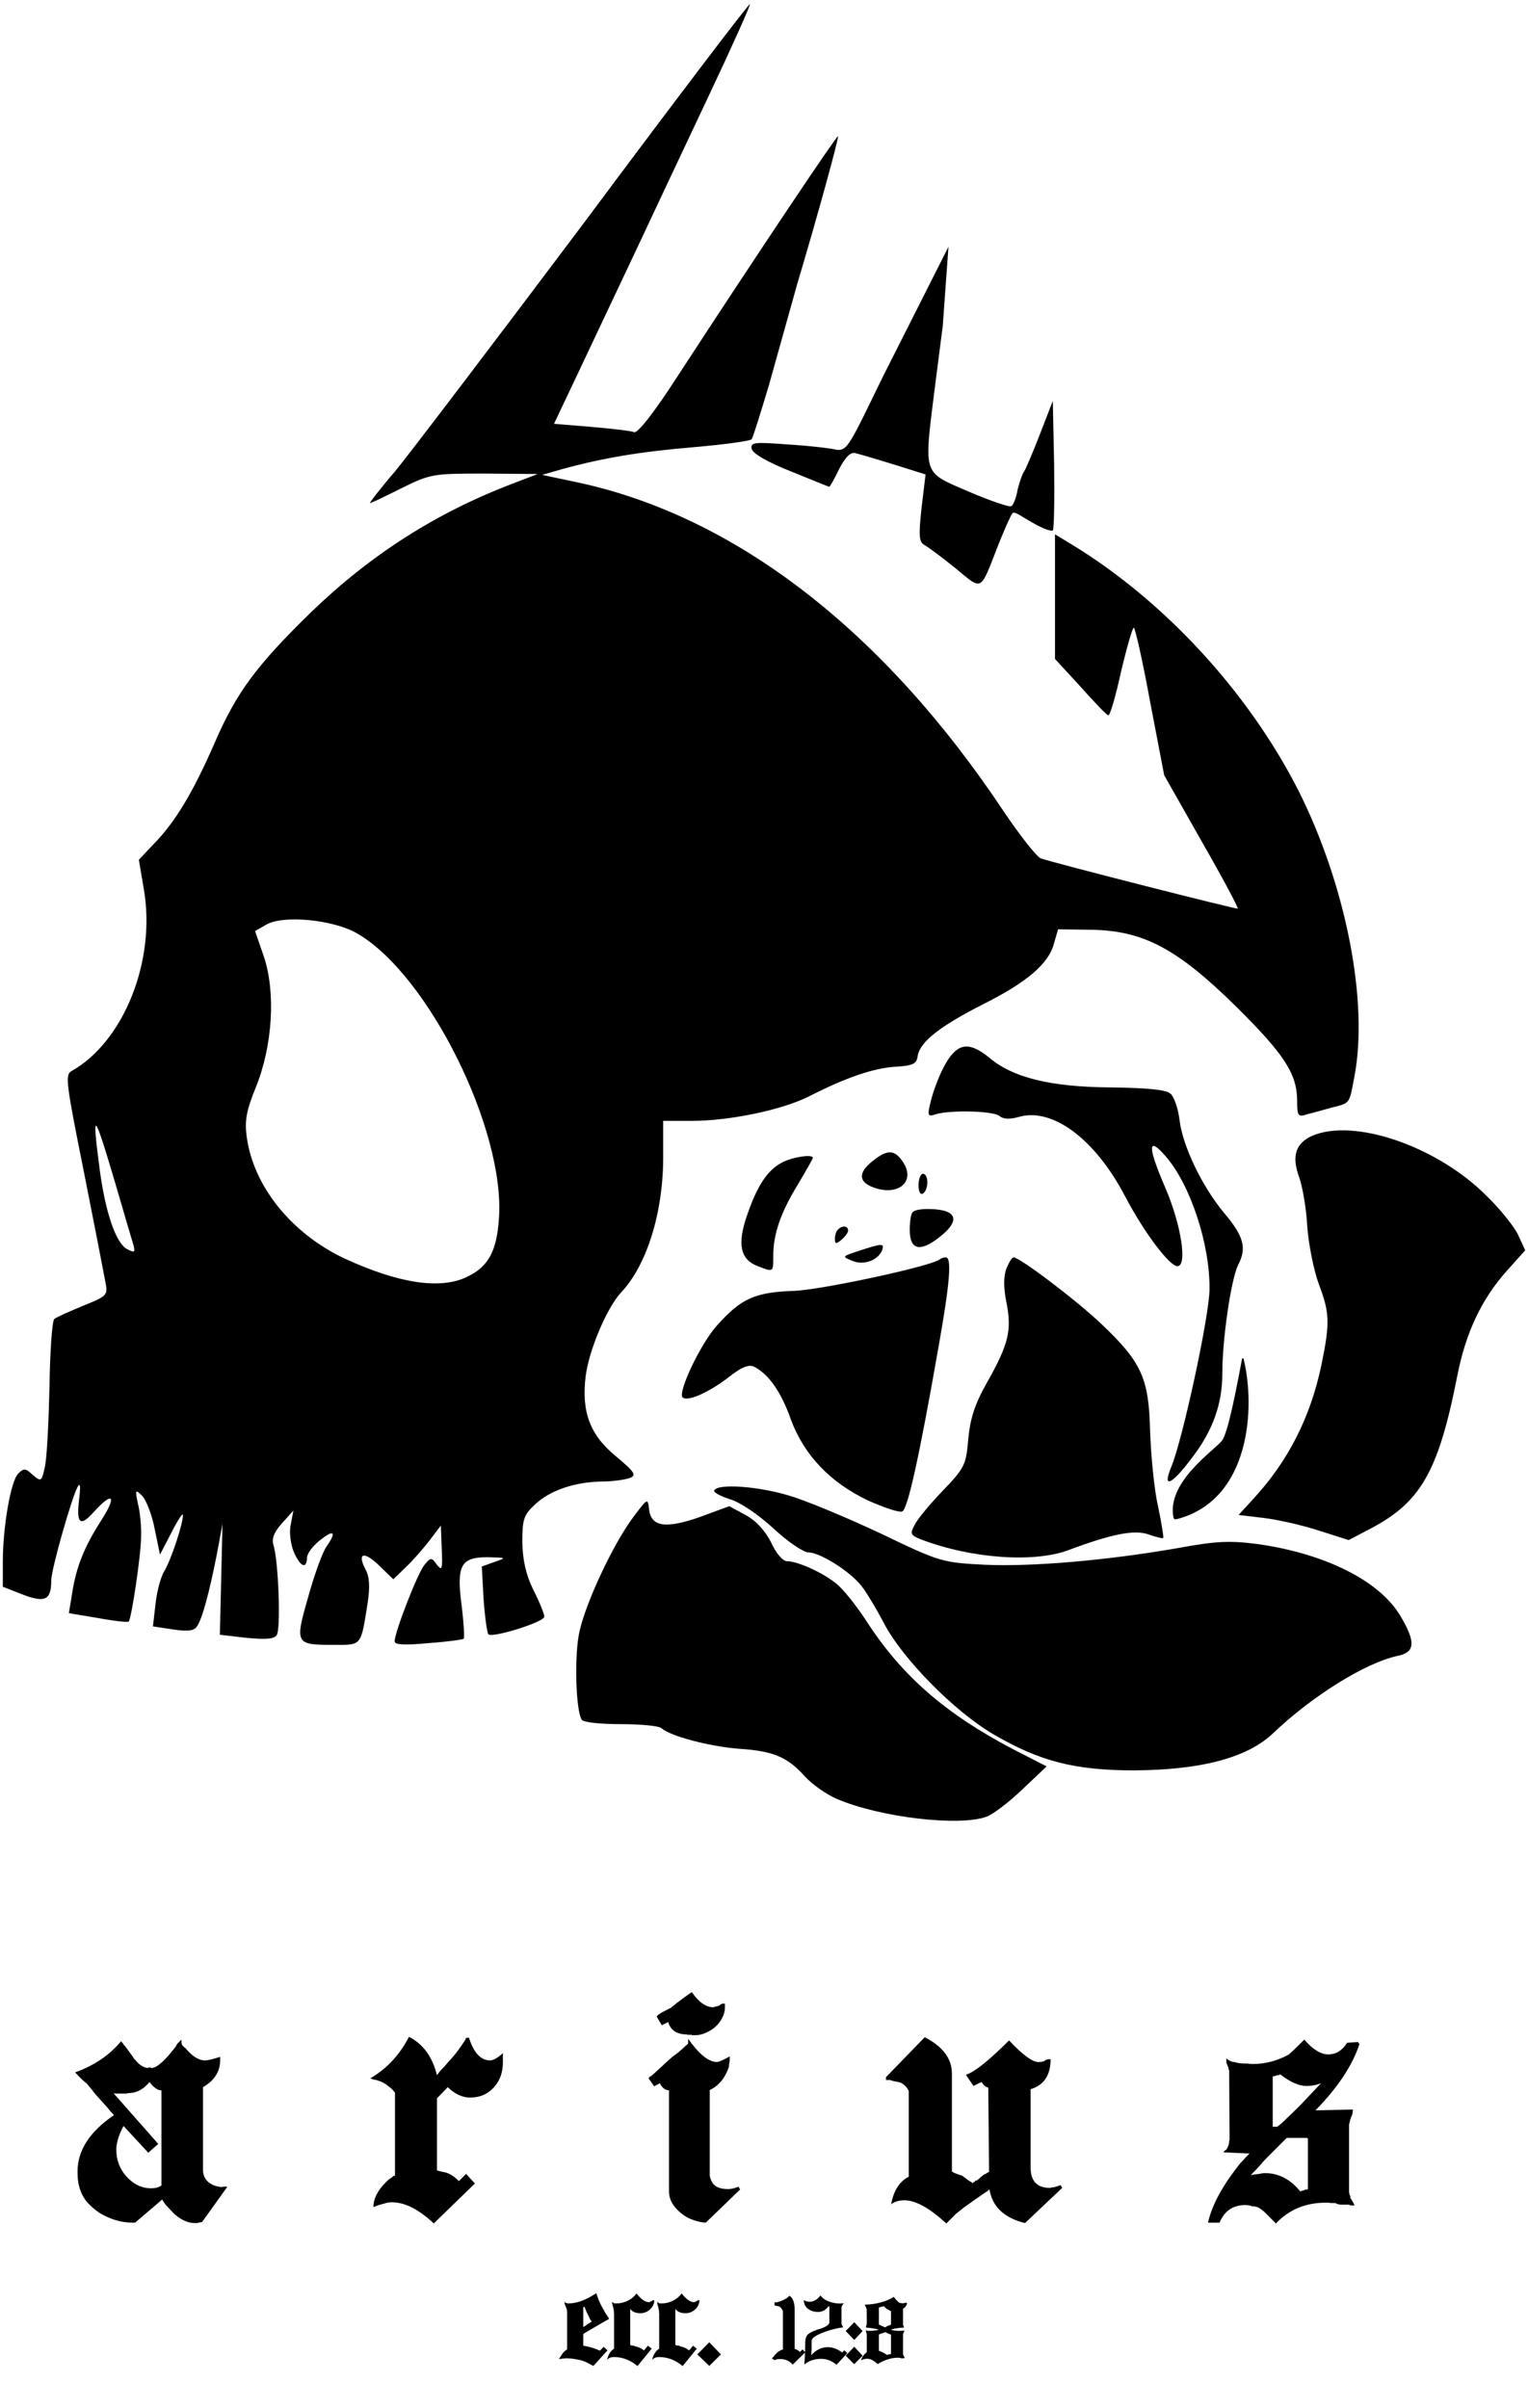 <svg width="344" height="542" viewBox="0 0 344 542" fill="none" xmlns="http://www.w3.org/2000/svg">
<path d="M137.088 521.824L137.053 521.999C136.773 522.139 136.213 522.454 135.373 522.944C134.557 523.411 133.437 524.064 132.013 524.904C131.803 525.021 131.57 525.172 131.313 525.359V527.984C132.037 528.101 132.702 528.252 133.308 528.439C133.938 528.626 134.522 528.847 135.058 529.104L135.898 528.229L136.773 529.034L133.588 532.534L133.238 532.359C132.748 532.102 132.27 531.857 131.803 531.624C131.337 531.414 130.8 531.251 130.193 531.134C129.167 530.924 128.28 530.819 127.533 530.819C127.253 530.819 126.973 530.842 126.693 530.889C126.413 530.912 126.133 530.947 125.853 530.994C125.9 530.877 125.947 530.784 125.993 530.714C126.04 530.621 126.087 530.551 126.133 530.504V530.539C126.297 530.282 126.425 530.072 126.518 529.909C126.635 529.746 126.705 529.652 126.728 529.629C126.892 529.419 127.207 529.139 127.673 528.789V520.319C127.673 519.969 127.487 519.386 127.113 518.569V518.079L127.428 518.394H127.638L127.673 518.429H127.778L127.883 518.464H128.023C129.867 518.464 131.943 517.694 134.253 516.154C134.37 516.574 134.522 517.029 134.708 517.519C134.895 518.009 135.152 518.557 135.478 519.164C135.782 519.701 136.062 520.202 136.318 520.669C136.598 521.112 136.855 521.497 137.088 521.824ZM132.433 521.159C132.27 520.856 132.118 520.541 131.978 520.214C131.838 519.887 131.71 519.561 131.593 519.234L131.313 519.304V523.784L133.203 522.559C133.11 522.419 132.993 522.244 132.853 522.034C132.737 521.801 132.597 521.509 132.433 521.159ZM147.095 517.694L147.305 517.799C147.258 518.616 146.92 519.304 146.29 519.864C145.683 520.401 144.971 520.669 144.155 520.669C143.081 520.669 142.323 520.342 141.88 519.689V527.809C142.09 527.926 142.358 527.984 142.685 527.984C142.708 528.007 142.813 528.054 143 528.124C143.21 528.171 143.513 528.264 143.91 528.404C144.143 528.497 144.341 528.602 144.505 528.719C144.691 528.812 144.843 528.929 144.96 529.069L145.87 527.984L146.71 528.649L143.525 532.569C141.915 531.216 140.141 530.539 138.205 530.539C137.551 530.539 137.038 530.749 136.665 531.169C136.898 530.049 137.423 529.209 138.24 528.649V520.669C138.24 520.599 138.228 520.517 138.205 520.424C138.205 520.331 138.205 520.214 138.205 520.074C138.135 519.934 138.1 519.736 138.1 519.479C137.983 519.199 137.925 519.001 137.925 518.884C137.901 518.861 137.866 518.744 137.82 518.534V518.079L138.135 518.394C138.181 518.441 138.403 518.464 138.8 518.464C139.663 518.464 140.503 518.266 141.32 517.869C142.136 517.472 142.801 516.924 143.315 516.224C144.318 517.531 145.24 518.184 146.08 518.184C146.243 518.184 146.581 518.021 147.095 517.694ZM157.256 517.694L157.466 517.799C157.419 518.616 157.081 519.304 156.451 519.864C155.844 520.401 155.132 520.669 154.316 520.669C153.242 520.669 152.484 520.342 152.041 519.689V527.809C152.251 527.926 152.519 527.984 152.846 527.984C152.869 528.007 152.974 528.054 153.161 528.124C153.371 528.171 153.674 528.264 154.071 528.404C154.304 528.497 154.502 528.602 154.666 528.719C154.852 528.812 155.004 528.929 155.121 529.069L156.031 527.984L156.871 528.649L153.686 532.569C152.076 531.216 150.302 530.539 148.366 530.539C147.712 530.539 147.199 530.749 146.826 531.169C147.059 530.049 147.584 529.209 148.401 528.649V520.669C148.401 520.599 148.389 520.517 148.366 520.424C148.366 520.331 148.366 520.214 148.366 520.074C148.296 519.934 148.261 519.736 148.261 519.479C148.144 519.199 148.086 519.001 148.086 518.884C148.062 518.861 148.027 518.744 147.981 518.534V518.079L148.296 518.394C148.342 518.441 148.564 518.464 148.961 518.464C149.824 518.464 150.664 518.266 151.481 517.869C152.297 517.472 152.962 516.924 153.476 516.224C154.479 517.531 155.401 518.184 156.241 518.184C156.404 518.184 156.742 518.021 157.256 517.694ZM162.306 529.944L159.681 532.534L156.986 529.944L159.681 527.214L162.306 529.944Z" fill="black"/>
<path d="M181.278 529.489L178.453 532.239C177.753 531.406 176.812 530.989 175.628 530.989C174.995 530.989 174.612 531.081 174.478 531.264L173.778 530.889C173.895 530.739 174.02 530.581 174.153 530.414C174.303 530.231 174.42 530.097 174.503 530.014L174.578 529.939C175.045 529.389 175.603 529.014 176.253 528.814V520.364C176.253 520.131 176.153 519.889 175.953 519.639C175.753 519.372 175.528 519.197 175.278 519.114C175.195 519.097 175.07 519.072 174.903 519.039C174.737 519.006 174.562 518.972 174.378 518.939V518.189C174.395 518.189 174.42 518.197 174.453 518.214C174.503 518.214 174.537 518.214 174.553 518.214C174.603 518.231 174.662 518.239 174.728 518.239C174.828 518.239 174.945 518.214 175.078 518.164C176.245 517.847 177.128 517.372 177.728 516.739C178.512 517.222 178.903 518.281 178.903 519.914V528.689C178.953 528.706 178.995 528.722 179.028 528.739C179.078 528.756 179.17 528.789 179.303 528.839H179.278C179.395 528.872 179.52 528.939 179.653 529.039C179.787 529.139 179.945 529.256 180.128 529.389L180.653 528.814L181.278 529.489ZM190.765 529.639L188.34 532.264C187.257 531.381 186.099 530.939 184.865 530.939C183.415 530.939 182.149 531.364 181.065 532.214C181.132 531.631 181.174 531.056 181.19 530.489C181.224 529.922 181.249 529.322 181.265 528.689L181.29 527.089C181.324 526.406 181.482 525.897 181.765 525.564C182.049 525.264 182.499 524.981 183.115 524.714C183.182 524.681 183.274 524.647 183.39 524.614C183.524 524.564 183.69 524.497 183.89 524.414L184.165 524.314H184.14L184.19 524.289H184.24H184.265C184.365 524.289 184.665 524.189 185.165 523.989C186.199 523.589 186.715 523.172 186.715 522.739V519.164L186.515 519.114C185.882 519.964 185.099 520.389 184.165 520.389C183.382 520.389 182.707 520.206 182.14 519.839C181.357 519.356 180.965 518.647 180.965 517.714C181.332 517.964 181.774 518.089 182.29 518.089C183.174 518.089 183.99 517.614 184.74 516.664C185.124 517.281 185.799 517.756 186.765 518.089C187.549 518.356 188.349 518.489 189.165 518.489H189.215L189.265 518.464H189.44H189.465H189.64L189.665 518.439H189.99C189.624 518.806 189.44 519.147 189.44 519.464V522.964C189.44 523.064 189.565 523.364 189.815 523.864C188.782 523.964 187.532 524.256 186.065 524.739C184.399 525.322 183.365 525.856 182.965 526.339C182.815 526.522 182.724 526.722 182.69 526.939H182.715V528.939C182.715 528.972 182.707 529.014 182.69 529.064C182.69 529.114 182.69 529.181 182.69 529.264C182.69 529.314 182.682 529.372 182.665 529.439C182.665 529.506 182.665 529.581 182.665 529.664C182.649 529.764 182.64 529.856 182.64 529.939C182.64 530.006 182.64 530.064 182.64 530.114C183.74 528.914 184.965 528.314 186.315 528.314C187.432 528.314 188.532 528.714 189.615 529.514L190.065 529.014L190.765 529.639ZM194.194 524.689L192.319 526.689L190.394 524.689L192.319 522.689L194.194 524.689ZM194.194 530.239L192.319 532.139L190.394 530.239L192.319 528.214L194.194 530.239ZM204.068 518.289L204.193 518.414C204.127 518.931 203.827 519.356 203.293 519.689V523.264L203.543 523.914C202.977 523.914 202.235 523.989 201.318 524.139L200.618 524.364V524.389C200.935 524.556 201.577 524.639 202.543 524.639C202.81 524.639 202.952 524.631 202.968 524.614H203.643L203.293 525.339V529.914L203.668 530.739C203.585 530.772 203.518 530.797 203.468 530.814C203.435 530.814 203.393 530.814 203.343 530.814C203.16 530.814 203.01 530.814 202.893 530.814C202.777 530.797 202.677 530.764 202.593 530.714C202.377 530.714 202.243 530.706 202.193 530.689H202.168C200.685 530.689 199.16 531.164 197.593 532.114C197.16 531.731 196.743 531.431 196.343 531.214C195.96 531.014 195.568 530.914 195.168 530.914H195.118C195.085 530.931 195.018 530.939 194.918 530.939C194.785 530.956 194.627 530.989 194.443 531.039C194.277 531.072 194.093 531.156 193.893 531.289C193.91 530.756 194.327 530.131 195.143 529.414V525.489C195.11 525.289 195.052 525.047 194.968 524.764C194.968 524.747 194.96 524.697 194.943 524.614C194.943 524.514 194.943 524.456 194.943 524.439L195.143 524.614H195.318L195.368 524.639H195.493C196.56 524.639 197.352 524.556 197.868 524.389C197.585 524.289 197.193 524.197 196.693 524.114C196.21 524.031 195.618 523.956 194.918 523.889L195.143 523.039L195.118 519.739V519.789L195.068 519.639C195.035 519.572 195.018 519.514 195.018 519.464L194.993 519.439V519.414C194.91 519.264 194.843 519.131 194.793 519.014C194.76 518.897 194.727 518.806 194.693 518.739C195.877 518.722 197.01 518.572 198.093 518.289C199.41 517.956 200.443 517.522 201.193 516.989L201.343 517.139L201.368 517.189C201.368 517.206 201.393 517.239 201.443 517.289L201.468 517.314C201.518 517.364 201.577 517.439 201.643 517.539C201.727 517.622 201.81 517.706 201.893 517.789C201.977 517.872 202.052 517.956 202.118 518.039C202.202 518.106 202.26 518.156 202.293 518.189H202.268C202.518 518.356 202.885 518.439 203.368 518.439C203.452 518.406 203.552 518.381 203.668 518.364C203.785 518.347 203.918 518.322 204.068 518.289ZM200.493 529.889L200.543 529.864H200.593V525.489C200.377 525.439 199.952 525.256 199.318 524.939C199.118 525.022 198.985 525.064 198.918 525.064C198.802 525.147 198.71 525.189 198.643 525.189C198.593 525.206 198.527 525.222 198.443 525.239C198.377 525.256 198.302 525.281 198.218 525.314C198.152 525.347 198.093 525.372 198.043 525.389C198.01 525.406 197.952 525.431 197.868 525.464V529.139C198.452 529.322 198.968 529.572 199.418 529.889V529.864L199.493 529.914C199.51 529.964 199.577 530.014 199.693 530.064C200.01 529.947 200.26 529.889 200.443 529.889H200.493ZM199.818 523.539C199.952 523.506 200.085 523.464 200.218 523.414C200.352 523.347 200.477 523.289 200.593 523.239V520.214C200.36 520.131 200.193 520.031 200.093 519.914C199.86 519.897 199.485 519.622 198.968 519.089C198.918 519.106 198.86 519.122 198.793 519.139C198.727 519.139 198.66 519.156 198.593 519.189C198.46 519.222 198.335 519.256 198.218 519.289C198.118 519.306 198.052 519.322 198.018 519.339C197.968 519.356 197.927 519.364 197.893 519.364H197.868V523.214L198.568 523.564H198.543H198.643L198.668 523.589C198.685 523.606 198.702 523.614 198.718 523.614C198.735 523.614 198.76 523.622 198.793 523.639C198.843 523.672 198.902 523.706 198.968 523.739C199.052 523.756 199.16 523.797 199.293 523.864C199.41 523.764 199.56 523.664 199.743 523.564C199.777 523.547 199.785 523.547 199.768 523.564C199.768 523.564 199.785 523.556 199.818 523.539Z" fill="black"/>
<path d="M51.19 492.194L45.523 500.11H45.433L45.343 500.2H44.983L44.893 500.29H44.623L44.533 500.38H43.813C42.374 500.38 40.875 499.72 39.316 498.401C38.716 497.801 38.176 497.231 37.696 496.692C37.217 496.212 36.827 495.672 36.527 495.072L30.41 500.29H29.87C27.291 500.29 24.772 499.54 22.314 498.041C21.114 497.201 20.125 496.302 19.345 495.342C18.625 494.383 18.116 493.303 17.816 492.104C17.576 491.324 17.456 490.215 17.456 488.775C17.456 484.037 20.184 479.809 25.642 476.091C25.522 475.911 25.252 475.611 24.832 475.192C24.473 474.712 23.903 474.052 23.123 473.213C22.643 472.673 22.104 472.073 21.504 471.413C20.964 470.694 20.334 469.914 19.615 469.075H19.705C19.105 468.715 18.175 467.845 16.916 466.466C21.234 464.906 24.682 462.568 27.261 459.449L27.711 459.989L27.801 460.169C28.101 460.469 28.521 461.008 29.06 461.788C29.6 462.508 30.02 463.107 30.32 463.587V463.497C31.339 464.817 32.389 465.476 33.468 465.476H33.288L33.738 465.296C33.858 465.416 33.978 465.476 34.098 465.476C35.297 465.476 37.127 463.857 39.585 460.619L39.675 460.439C39.795 460.259 39.885 460.109 39.945 459.989C40.065 459.869 40.365 459.569 40.845 459.089C40.845 459.629 40.875 459.929 40.935 459.989C40.875 459.989 40.905 460.109 41.025 460.349C41.205 460.529 41.414 460.738 41.654 460.978V460.888C43.214 462.807 44.713 463.767 46.152 463.767C46.812 463.767 47.951 463.497 49.571 462.957V463.677C49.571 466.256 48.281 468.295 45.703 469.794V488.415C45.703 489.555 46.122 490.484 46.962 491.204C47.801 491.864 48.851 492.224 50.11 492.284L50.2 492.194H51.19ZM34.008 492.553C34.968 492.553 35.687 492.374 36.167 492.014H36.257L36.347 491.924V470.514C35.507 470.514 34.608 469.884 33.648 468.625C32.329 470.304 30.68 471.144 28.701 471.144L28.521 471.234H26.631C26.512 471.234 26.332 471.234 26.092 471.234C25.912 471.234 25.732 471.204 25.552 471.144L35.627 482.568L33.378 484.547L27.801 478.52C27.201 479.66 26.781 480.679 26.541 481.579C26.302 482.418 26.182 483.168 26.182 483.828C26.182 486.166 26.931 488.176 28.431 489.855C30.05 491.654 31.909 492.553 34.008 492.553ZM113.214 464.217C113.214 466.496 112.525 468.385 111.145 469.884C109.766 471.383 107.997 472.133 105.838 472.133C104.099 472.133 102.419 471.353 100.8 469.794L98.371 472.313V488.505C98.491 488.565 98.671 488.625 98.911 488.685C99.151 488.745 99.421 488.805 99.721 488.865H99.631C100.83 488.985 102.06 489.675 103.319 490.934L104.938 489.315L106.917 491.474L97.652 500.47C94.293 497.291 91.145 495.702 88.206 495.702C87.606 495.702 87.067 495.792 86.587 495.972C86.167 496.092 85.717 496.212 85.237 496.332L84.068 496.781C84.068 494.922 84.998 493.063 86.857 491.204C87.216 490.844 87.516 490.574 87.756 490.394C88.056 490.215 88.296 490.065 88.476 489.945L88.296 490.035L88.566 489.765H88.836L88.926 489.675V471.054C88.506 470.454 88.026 469.974 87.486 469.614C87.007 469.194 86.437 468.835 85.777 468.535C85.597 468.475 85.327 468.385 84.968 468.265C84.848 468.205 84.578 468.145 84.158 468.085C83.798 467.965 83.528 467.875 83.348 467.815C87.067 465.656 89.975 462.538 92.074 458.46C95.253 460.079 97.352 462.957 98.371 467.095L99.181 466.016C99.481 465.716 99.781 465.416 100.08 465.116C100.38 464.757 100.71 464.367 101.07 463.947C102.209 462.807 103.469 461.158 104.848 458.999V458.729L105.568 458.639C106.647 462.058 108.237 463.767 110.336 463.767C111.055 463.767 112.015 463.227 113.214 462.148V464.217ZM166.622 492.823L158.886 500.29C157.927 500.23 156.967 500.02 156.007 499.66C155.048 499.36 154.148 498.851 153.309 498.131C151.51 496.692 150.61 495.042 150.61 493.183V470.514C149.71 470.454 149.021 469.914 148.541 468.895L147.282 469.614L146.022 467.815L146.292 467.365L146.382 467.455L146.562 467.275L146.742 467.185C147.342 466.646 148.001 466.046 148.721 465.386C149.441 464.667 150.4 463.797 151.6 462.777C152.259 462.358 153.069 461.698 154.028 460.798C154.028 460.798 154.118 460.708 154.298 460.529C154.538 460.349 154.748 460.169 154.928 459.989V458.909C157.387 462.388 159.546 464.127 161.405 464.127C161.825 464.127 162.784 463.707 164.284 462.867V463.947C164.164 464.307 164.104 464.727 164.104 465.206C163.624 466.586 162.994 467.725 162.215 468.625C161.435 469.464 160.625 470.064 159.786 470.424V489.585C159.786 489.945 159.936 490.424 160.235 491.024C160.775 492.164 162.005 492.733 163.924 492.733C164.583 492.733 165.363 492.553 166.263 492.194L166.622 492.823ZM163.204 451.803C163.204 452.642 162.994 453.452 162.574 454.232C162.215 454.951 161.705 455.611 161.045 456.211C160.445 456.75 159.726 457.2 158.886 457.56C158.106 457.92 157.297 458.1 156.457 458.1H155.738V458.01H154.838L154.658 457.92C152.379 457.92 150.97 456.99 150.43 455.131L148.991 455.851L147.821 453.872C148.301 453.392 148.811 453.032 149.351 452.792C149.89 452.492 150.4 452.222 150.88 451.983L150.7 452.162C150.88 452.043 151.12 451.863 151.42 451.623C151.779 451.323 152.109 451.053 152.409 450.813C152.829 450.513 153.309 450.153 153.848 449.734C154.448 449.314 155.078 448.864 155.738 448.384C157.297 450.663 158.916 451.803 160.595 451.803C160.895 451.683 161.135 451.623 161.315 451.623C161.555 451.563 161.825 451.473 162.125 451.353H162.035L162.215 451.173H162.304L162.394 451.083H162.484L162.574 450.993H163.204V451.803ZM239.133 492.464L230.766 500.38C226.089 499.24 223.42 496.722 222.76 492.823C222.64 492.883 222.55 492.943 222.49 493.003C222.49 493.063 222.43 493.123 222.31 493.183C221.651 493.603 220.901 494.113 220.061 494.712C219.222 495.312 218.202 496.032 217.003 496.871C216.463 497.291 215.863 497.771 215.204 498.311C214.604 498.91 213.884 499.63 213.045 500.47C209.267 496.991 206.118 495.252 203.599 495.252C202.4 495.252 201.41 495.552 200.631 496.152C201.17 493.093 202.49 491.024 204.589 489.945V470.694C204.289 469.914 203.659 469.254 202.7 468.715L202.79 468.805C202.49 468.685 202.13 468.595 201.71 468.535C201.29 468.475 200.93 468.385 200.631 468.265C200.511 468.205 200.391 468.175 200.271 468.175H199.461V467.545L208.187 458.549C212.265 460.648 214.304 463.377 214.304 466.736V488.775C214.664 489.075 215.594 489.435 217.093 489.855C217.033 489.855 216.913 489.825 216.733 489.765C216.553 489.705 216.523 489.705 216.643 489.765C217.183 490.125 217.633 490.454 217.992 490.754C218.412 490.994 218.742 491.204 218.982 491.384L219.162 491.204L219.342 491.114C219.462 491.054 219.522 490.994 219.522 490.934C219.582 490.874 219.672 490.814 219.792 490.754V490.844C220.031 490.724 220.271 490.544 220.511 490.305C220.751 490.065 221.111 489.765 221.591 489.405C221.771 489.405 221.951 489.315 222.131 489.135L222.67 488.865L222.49 469.884H222.4L222.22 469.794L221.951 469.704C221.831 469.584 221.681 469.464 221.501 469.344C221.381 469.164 221.201 468.925 220.961 468.625L219.162 469.524L217.453 467.005C219.372 466.406 222.61 463.827 227.168 459.269C230.227 462.508 232.416 464.127 233.735 464.127C234.275 464.127 234.725 464.067 235.084 463.947L235.264 463.767L235.354 463.677H235.534L235.624 463.587H235.804L235.894 463.497H236.524C236.524 467.095 235.024 469.344 232.026 470.244V487.876C232.026 490.934 233.465 492.464 236.344 492.464H236.524L236.704 492.374C237.183 492.374 237.873 492.194 238.773 491.834L239.133 492.464ZM305.691 459.629L306.051 460.079C304.492 464.877 301.193 469.854 296.156 475.012L304.612 474.832C304.612 474.892 304.582 475.012 304.522 475.192C304.522 475.372 304.522 475.492 304.522 475.551C304.462 475.671 304.432 475.821 304.432 476.001L304.342 476.091V476.271L304.162 476.451V476.631L304.072 476.811C304.072 476.931 304.042 477.021 303.982 477.081C303.982 477.141 303.982 477.201 303.982 477.261V477.171C303.922 477.351 303.862 477.591 303.802 477.89C303.742 478.13 303.712 478.22 303.712 478.16V493.453C303.712 493.573 303.742 493.663 303.802 493.723V493.993L303.892 494.173V494.083C303.952 494.143 303.982 494.203 303.982 494.263C303.982 494.263 304.012 494.413 304.072 494.712L303.982 494.533C303.862 494.413 303.892 494.503 304.072 494.802C304.252 495.102 304.432 495.402 304.612 495.702L304.972 496.422C304.312 496.422 303.922 496.392 303.802 496.332H303.892C303.832 496.272 303.742 496.242 303.622 496.242C302.903 496.242 302.303 496.242 301.823 496.242C301.343 496.182 300.954 496.062 300.654 495.882C299.754 495.882 299.214 495.852 299.034 495.792H298.495C293.937 495.792 290.189 497.351 287.25 500.47L284.641 497.861C284.161 497.441 283.712 497.111 283.292 496.871C282.872 496.692 282.392 496.602 281.853 496.602C281.493 496.422 280.983 496.332 280.323 496.332C277.565 496.332 275.645 497.651 274.566 500.29H271.957C272.437 498.191 273.277 496.062 274.476 493.903C275.675 491.684 277.295 489.315 279.334 486.796L279.694 486.436C279.873 486.256 280.083 486.017 280.323 485.717C280.623 485.417 280.953 485.087 281.313 484.727L275.376 484.457L276.005 483.828L275.915 484.097C276.455 483.378 276.725 482.628 276.725 481.849L276.815 481.669L276.725 466.016C276.725 465.956 276.695 465.926 276.635 465.926C276.635 465.866 276.635 465.806 276.635 465.746V465.836C276.575 465.776 276.545 465.626 276.545 465.386L276.275 464.757V464.667C276.155 464.547 276.095 464.367 276.095 464.127C276.095 463.887 276.095 463.617 276.095 463.317C276.695 463.857 277.325 464.127 277.984 464.127C278.404 464.367 279.454 464.487 281.133 464.487C281.193 464.547 281.493 464.577 282.032 464.577C284.791 464.577 287.46 463.887 290.039 462.508C290.279 462.388 291.478 461.248 293.637 459.089C295.556 461.308 297.355 462.418 299.034 462.418C300.774 462.418 302.183 461.548 303.262 459.809L305.691 459.629ZM294.357 492.823L294.447 492.733V481.399L294.267 481.219H289.679L285.001 485.897C284.581 486.316 284.101 486.856 283.562 487.516C283.022 488.116 282.362 488.805 281.583 489.585C282.302 489.465 282.932 489.375 283.472 489.315C284.012 489.195 284.431 489.135 284.731 489.135C287.85 489.135 290.518 490.514 292.737 493.273L293.097 493.093C293.097 493.093 293.157 493.093 293.277 493.093C293.457 493.033 293.697 492.943 293.997 492.823H294.357ZM292.917 473.662C294.956 471.503 296.456 469.914 297.415 468.895C296.396 469.314 295.316 469.524 294.177 469.524C292.438 469.524 290.458 468.655 288.24 466.916C288.06 466.976 287.94 467.035 287.88 467.095H287.52C287.16 467.275 286.83 467.365 286.53 467.365V478.7H287.52C288 478.4 288.659 477.83 289.499 476.991C290.399 476.151 291.538 475.042 292.917 473.662Z" fill="black"/>
<path fill-rule="evenodd" clip-rule="evenodd" d="M131.661 49.9C111.343 76.959 92.115 102.233 88.943 106.098C85.673 109.865 83.195 113.136 83.294 113.235C83.393 113.334 86.466 111.847 90.232 109.964C96.873 106.693 97.269 106.594 109.063 106.594L121.056 106.693L115.109 108.973C98.062 115.514 83.492 124.831 70.112 137.716C57.822 149.709 53.263 155.755 48.307 167.252C43.451 178.353 39.486 184.994 34.63 189.949L31.26 193.518L32.35 199.96C35.224 216.116 27.89 234.452 16.095 241.093C14.609 241.886 14.906 243.967 18.871 263.691C21.249 275.684 23.43 286.884 23.727 288.569C24.322 291.542 24.124 291.74 18.672 293.921C15.6 295.209 12.627 296.498 12.23 296.894C11.734 297.291 11.239 304.328 11.14 312.356C10.941 320.483 10.545 328.611 10.05 330.395C9.356 333.468 9.257 333.567 7.373 331.981C5.788 330.494 5.391 330.395 4.103 331.683C2.418 333.368 0.634 343.676 0.634 351.606V357.156L5.193 358.94C10.149 360.823 11.536 360.129 11.536 355.768C11.536 353.191 16.195 336.937 17.483 334.657C18.078 333.567 18.177 334.657 17.78 337.729C17.186 342.983 18.078 343.676 21.051 340.406C25.313 335.648 26.403 336.54 22.934 341.991C18.97 348.136 17.087 352.795 16.195 358.94L15.501 363.103L22.042 364.193C25.709 364.887 28.782 365.184 28.98 364.986C29.575 364.391 31.755 350.02 31.755 345.956C31.854 343.775 31.557 340.406 31.061 338.522C30.368 335.252 30.467 335.152 32.053 336.738C32.945 337.729 34.233 341 34.828 344.172L36.017 349.921L38.594 344.965C39.982 342.19 41.171 340.406 41.171 341C41.27 342.784 38.495 351.209 37.008 353.588C36.215 354.876 35.323 358.147 35.026 360.922L34.431 366.076L38.99 366.77C42.261 367.266 43.748 367.067 44.343 366.076C45.532 364.391 47.118 358.444 48.803 349.921L50.091 342.983L49.794 355.471L49.496 367.959L55.443 368.653C59.804 369.05 61.687 368.951 62.282 368.059C63.273 366.671 62.678 351.407 61.588 347.839C61.093 346.352 61.687 344.866 63.471 342.883L66.048 340.009L65.454 343.181C65.057 344.965 65.454 347.641 66.147 349.326C67.634 352.696 69.022 353.29 69.121 350.614C69.121 349.722 70.409 347.938 72.094 346.65C75.167 344.172 75.861 344.767 73.482 348.136C72.689 349.227 70.806 354.282 69.418 359.336C66.346 370.041 66.445 370.239 75.167 370.239C81.51 370.239 81.213 370.636 82.798 360.625C83.294 357.156 83.195 354.876 82.303 353.29C80.321 349.524 81.906 349.029 85.375 352.398L88.547 355.471L91.421 352.696C93.007 351.209 95.386 348.434 96.773 346.65L99.251 343.379L99.449 348.632C99.648 353.191 99.549 353.687 98.359 352.2C97.17 350.515 96.972 350.515 95.584 352.2C94.097 353.885 88.844 367.365 88.844 369.446C88.844 370.239 91.223 370.338 96.476 369.843C100.639 369.545 104.207 369.05 104.405 368.851C104.603 368.653 104.405 365.184 103.909 361.22C102.72 352.2 103.81 350.416 110.054 350.515L110.082 350.516C114.019 350.614 114.111 350.617 111.244 351.606L108.469 352.597L108.865 359.931C109.162 363.995 109.658 367.563 109.955 367.86C110.847 368.752 122.543 365.085 122.543 363.896C122.543 363.301 121.452 360.526 120.065 357.85C118.38 354.381 117.686 351.209 117.587 347.145C117.587 341.991 117.884 341 120.461 338.621C123.831 335.45 129.382 333.567 135.526 333.468C137.905 333.468 140.68 333.071 141.771 332.675C143.356 332.08 142.96 331.386 138.698 327.818C132.751 322.961 130.868 317.708 131.859 309.68C132.652 303.733 136.617 294.416 139.788 290.947C145.636 284.802 149.303 272.908 149.303 260.519V252.293H155.746C164.269 252.293 176.163 249.815 182.209 246.742C190.336 242.579 196.679 240.399 201.635 240.101C205.5 239.903 206.392 239.408 206.59 237.723C207.086 234.551 211.447 231.082 221.16 226.126C231.27 221.071 236.126 216.909 237.315 212.25L238.207 209.178L245.74 209.277C257.435 209.475 265.067 213.539 278.348 226.622C289.251 237.425 292.026 241.786 292.026 247.832C292.026 251.202 292.224 251.5 294.305 250.806C295.495 250.508 297.973 249.815 299.757 249.319C304.018 248.229 303.721 248.625 304.91 242.381C308.181 225.333 302.928 198.87 292.125 177.56C280.826 155.557 262.094 135.238 241.28 122.551L237.514 120.272V134.247V148.321L243.262 154.565C246.335 158.035 249.209 161.008 249.506 161.008C249.903 161.107 251.191 156.647 252.381 151.196C253.669 145.744 254.958 141.284 255.255 141.284C255.552 141.284 257.237 148.718 258.922 157.935L262.094 174.488L270.518 189.355C275.177 197.482 278.844 204.321 278.646 204.519C278.447 204.718 239 194.707 234.342 193.22C233.45 192.923 229.684 188.165 226.017 182.714C199.058 142.176 165.855 116.406 130.472 108.675L122.047 106.891L126.507 105.603C135.923 103.026 144.348 101.638 156.241 100.647C163.08 100.052 168.928 99.26 169.225 98.863C169.522 98.467 171.207 93.015 173.09 86.771L179.434 64.074C183.794 49.504 188.948 30.87 188.651 30.672C188.453 30.375 171.405 55.748 152.277 85.086C147.222 92.916 143.555 97.575 142.762 97.277C142.068 96.98 137.707 96.484 133.148 96.088L124.723 95.394L130.174 83.897C133.148 77.553 138.896 65.461 142.861 57.037C146.825 48.612 154.358 32.555 159.611 21.454C164.864 10.354 169.027 1.037 168.828 0.938C168.63 0.739 151.88 22.743 131.661 49.9ZM112.334 274.197C113.722 254.275 96.476 219.486 80.519 210.169C75.167 206.997 63.868 205.907 60.002 208.087L57.425 209.574L59.408 215.323C62.084 223.351 61.39 235.344 57.624 244.661C55.443 250.013 55.047 252.293 55.542 255.861C57.029 266.962 65.553 277.567 77.446 283.216C89.637 288.866 99.152 290.353 105.198 287.379C109.955 285.1 111.839 281.631 112.334 274.197ZM30.07 280.342C29.773 279.351 27.89 273.008 25.908 266.169C21.051 249.815 20.655 249.517 22.439 263.195C23.727 272.908 26.106 279.846 28.584 281.135C30.269 282.027 30.467 281.928 30.07 280.342Z" fill="black"/>
<path d="M264.815 341.971C281.563 337.727 282.669 316.696 279.965 305.853C279.919 305.669 279.664 305.678 279.628 305.865C278.583 311.269 276.536 322.499 275.095 324.284C273.245 326.574 262.598 333.607 264.182 341.584C264.238 341.87 264.532 342.043 264.815 341.971Z" fill="black"/>
<path d="M198.761 84.789C191.327 100.052 190.794 101.517 188.354 101.242C187.264 100.944 182.407 100.35 177.551 100.052C169.721 99.458 168.928 99.557 169.225 101.043C169.522 102.134 172.793 104.017 178.046 106.098C182.704 107.982 186.57 109.567 186.669 109.567C186.867 109.567 187.858 107.783 188.949 105.504C190.435 102.728 191.525 101.638 192.715 102.035C193.607 102.233 197.571 103.422 201.437 104.612L208.375 106.792L207.483 114.226C206.789 120.569 206.888 121.957 208.077 122.651C208.87 123.047 212.042 125.426 215.114 127.904C221.259 132.958 220.566 133.355 224.629 122.948C225.918 119.677 227.567 115.89 227.964 115.493C228.459 114.998 230.179 116.406 232.36 117.596C234.54 118.884 236.622 119.677 237.018 119.38C237.316 118.983 237.415 112.343 237.316 104.513L237.018 90.24L234.144 97.674C232.558 101.737 230.972 105.504 230.576 106.098C230.179 106.594 229.486 108.576 229.089 110.261C228.792 112.045 228.098 113.73 227.702 113.928C227.305 114.226 222.944 112.739 218.088 110.658C216.105 109.797 214.51 109.141 213.244 108.509C207.806 105.792 208.446 103.508 210.456 87.267L212.24 73.391L213.529 55.55L198.761 84.789Z" fill="black"/>
<path d="M214.42 237.227C212.636 239.11 210.357 244.264 209.366 248.625C208.771 251.103 208.969 251.4 210.654 250.806C213.826 249.815 223.638 250.013 225.026 251.202C225.818 251.896 227.305 251.995 229.386 251.4C236.919 249.22 246.533 256.356 253.273 269.241C257.535 277.369 263.283 285 265.067 285C267.347 285 265.959 275.783 262.391 267.457C258.327 258.041 258.327 255.563 262.391 260.222C267.941 266.565 272.402 279.946 272.302 290.154C272.302 296.002 266.257 324.052 263.68 330.197C261.598 335.252 263.779 334.26 268.437 328.016C272.996 322.069 275.177 316.023 275.177 309.283C275.177 301.255 277.159 287.974 278.745 284.703C280.727 280.937 280.033 278.261 275.573 273.007C270.617 267.061 266.257 257.942 265.563 252.193C265.265 249.517 264.274 246.742 263.481 246.147C262.49 245.255 258.03 244.859 250.002 244.76C236.523 244.661 227.999 242.579 222.647 238.02C218.98 235.047 216.601 234.749 214.42 237.227Z" fill="black"/>
<path d="M295.396 255.663C291.629 257.348 290.737 260.321 292.521 265.078C293.215 267.061 294.107 272.017 294.305 276.08C294.603 280.144 295.792 285.992 296.882 288.965C299.36 295.507 299.459 297.687 297.477 307.301C294.999 319.096 289.944 329.007 282.015 337.531L278.844 341L284.691 341.694C287.863 342.091 293.512 343.379 297.081 344.568L303.622 346.65L307.586 344.568C319.777 338.423 323.742 331.684 328.103 309.581C329.986 299.967 333.554 292.434 339.104 286.19L343.366 281.432L341.78 277.963C340.888 276.08 337.717 272.116 334.644 269.142C323.445 257.942 304.811 251.599 295.396 255.663Z" fill="black"/>
<path d="M196.481 261.312C193.21 263.889 193.21 265.971 196.58 267.259C202.23 269.341 206.194 265.971 203.32 261.61C201.437 258.735 199.851 258.636 196.481 261.312Z" fill="black"/>
<path d="M175.965 261.708C172.694 263.492 170.414 266.961 168.135 273.701C165.954 280.045 166.648 283.514 170.613 285C174.181 286.388 174.082 286.388 174.082 282.721C174.082 277.864 175.667 273.107 179.533 266.763C181.416 263.592 183.002 260.816 183.002 260.618C183.002 259.726 178.343 260.42 175.965 261.708Z" fill="black"/>
<path d="M206.789 266.763C206.789 268.151 207.185 269.043 207.78 268.647C208.374 268.349 208.771 267.16 208.771 266.07C208.771 265.078 208.374 264.186 207.78 264.186C207.284 264.186 206.789 265.376 206.789 266.763Z" fill="black"/>
<path d="M205.5 272.81C205.104 273.107 204.807 274.891 204.807 276.774C204.807 281.234 206.987 281.928 211.249 278.657C215.015 275.783 215.61 273.702 213.132 272.71C211.051 271.918 206.293 271.918 205.5 272.81Z" fill="black"/>
<path d="M188.651 276.774C188.255 277.071 187.957 278.063 187.957 278.855C187.957 280.045 188.255 280.045 189.444 279.054C190.237 278.36 190.931 277.468 190.931 276.972C190.931 275.882 189.543 275.783 188.651 276.774Z" fill="black"/>
<path d="M193.409 281.532C189.543 282.82 189.444 282.82 191.922 283.811C194.499 284.901 197.869 283.613 198.662 281.234C199.058 279.847 198.562 279.847 193.409 281.532Z" fill="black"/>
<path d="M211.645 283.414C210.158 284.901 185.281 290.253 178.938 290.551C169.919 290.848 166.846 292.236 161.296 298.48C157.629 302.643 152.574 313.347 153.664 314.536C154.754 315.528 159.314 313.545 163.675 310.275C167.044 307.598 168.63 307.004 169.919 307.698C173.189 309.482 175.865 313.347 178.046 319.492C181.019 327.52 186.867 333.666 195.391 337.729C198.959 339.315 202.428 340.505 203.121 340.207C204.311 339.712 206.789 328.908 211.348 302.841C213.826 288.866 214.321 283.018 212.934 283.018C212.438 283.018 211.843 283.216 211.645 283.414Z" fill="black"/>
<path d="M226.512 285.694C225.917 287.478 225.917 289.956 226.611 293.326C227.801 299.471 227.107 302.543 222.052 311.464C219.376 316.221 218.385 319.492 217.988 323.952C217.493 329.701 217.196 330.395 212.24 335.549C209.366 338.522 206.491 341.991 205.897 343.279C204.806 345.262 205.005 345.559 207.482 346.55C218.682 350.812 232.756 351.803 240.487 348.929C250.299 345.262 255.354 344.271 258.526 345.361C260.211 345.956 261.697 346.352 261.895 346.154C261.995 346.055 261.499 342.784 260.706 339.018C259.814 335.152 259.12 327.619 258.922 322.069C258.625 310.175 257.039 306.607 247.821 297.885C242.271 292.632 229.585 283.018 228.197 283.018C227.801 283.018 227.107 284.207 226.512 285.694Z" fill="black"/>
<path d="M160.8 335.45C160.503 335.846 162.089 336.738 164.269 337.432C166.648 338.126 170.712 340.901 174.181 344.073C177.352 347.046 180.92 349.425 182.011 349.425C184.389 349.425 190.633 353.191 193.508 356.462C194.697 357.751 197.076 361.715 198.959 365.283C203.122 373.312 214.817 385.205 223.638 390.359C234.144 396.505 242.073 398.487 255.354 398.487C270.518 398.388 280.826 395.612 286.575 390.161C295.297 381.836 307.289 374.303 314.624 372.717C318.588 371.924 318.786 369.644 315.317 363.797C310.659 355.867 298.468 349.722 283.106 347.542C276.862 346.749 273.888 346.848 265.265 348.434C249.407 351.209 232.36 352.696 221.656 352.2C212.141 351.705 211.645 351.606 198.265 345.163C190.633 341.595 181.416 337.729 177.65 336.639C170.811 334.558 161.692 333.864 160.8 335.45Z" fill="black"/>
<path d="M142.563 341.496C138.103 347.443 131.958 360.526 130.472 367.166C129.282 372.221 129.58 384.908 130.967 387.088C131.265 387.683 135.229 388.08 139.788 388.08C144.248 388.08 148.312 388.476 148.907 388.972C150.79 390.756 159.809 393.134 166.45 393.63C174.18 394.126 177.352 395.513 181.317 399.973C182.902 401.658 186.074 403.938 188.453 404.929C198.166 409.092 216.105 411.173 222.151 408.894C223.539 408.398 227.206 405.623 230.179 402.749L235.63 397.595L227.9 393.63C212.835 385.701 203.121 377.276 195.192 365.085C192.814 361.418 189.741 357.552 188.155 356.363C185.083 353.885 179.533 351.407 177.154 351.407C176.262 351.407 174.676 349.623 173.586 347.145C172.198 344.469 170.216 342.289 167.837 341L164.17 339.018L157.728 341.397C149.898 344.172 146.627 343.676 146.132 339.811C145.834 337.135 145.834 337.135 142.563 341.496Z" fill="black"/>
</svg>
